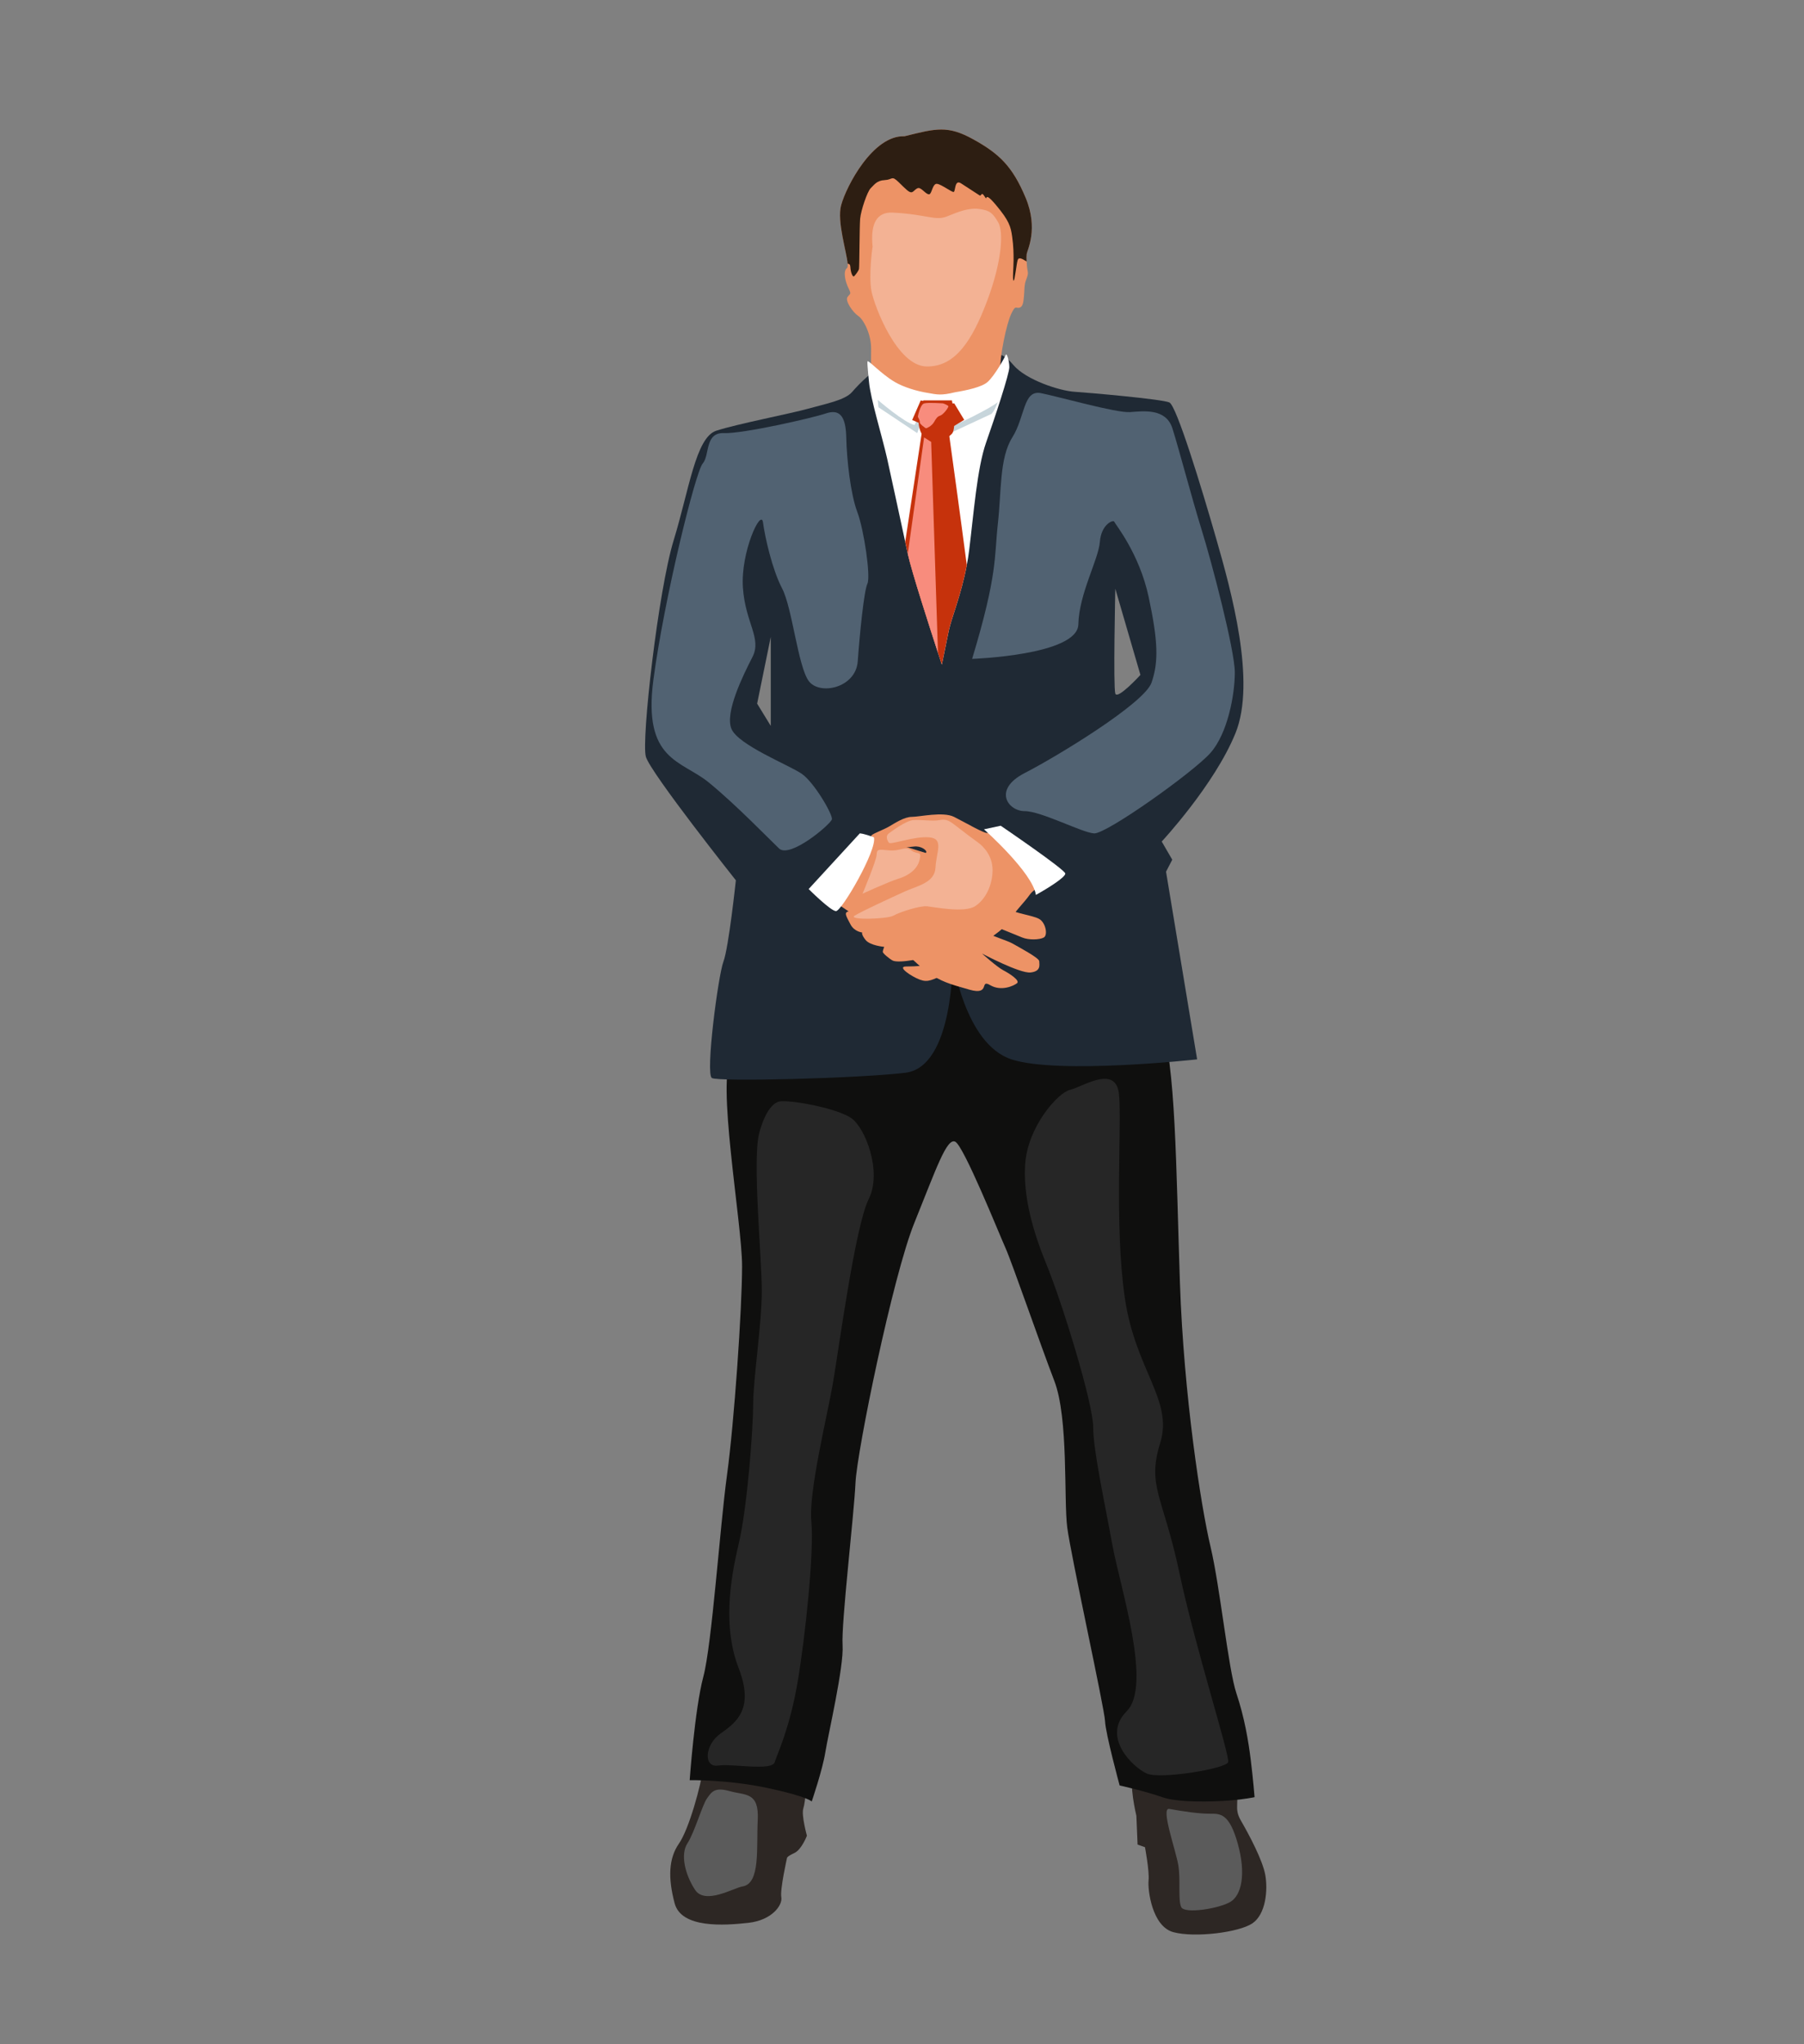 <?xml version="1.0" encoding="utf-8"?>
<!-- Generator: Adobe Illustrator 17.0.0, SVG Export Plug-In . SVG Version: 6.00 Build 0)  -->
<!DOCTYPE svg PUBLIC "-//W3C//DTD SVG 1.1//EN" "http://www.w3.org/Graphics/SVG/1.1/DTD/svg11.dtd">
<svg version="1.1" id="Layer_1" xmlns="http://www.w3.org/2000/svg" xmlns:xlink="http://www.w3.org/1999/xlink" x="0px" y="0px"
	 width="355px" height="402px" viewBox="0 0 355 402" enable-background="new 0 0 355 402" xml:space="preserve">
<rect x="0" y="0" width="355" height="402" fill="#808080" stroke="none"/>
<g>
	<path fill="#2D2724" d="M242.925,350.35c1.271,4.426-0.282,5.037,1.271,7.721c1.554,2.684,4.284,7.769,4.802,10.735
		c0.517,2.966,0.094,7.674-2.542,9.464c-2.637,1.789-11.3,2.872-15.537,1.742c-4.237-1.13-5.085-8.381-4.897-10.17
		c0.189-1.789-0.706-6.544-0.706-6.544l-1.459-0.518l-0.236-5.65c0,0-1.601-6.732-0.471-7.957
		C224.28,347.949,242.925,350.35,242.925,350.35z"/>
	<path fill="#2D2724" d="M158.789,349.973c0,0-0.282,4.426-0.706,5.697c-0.424,1.271,0.706,5.367,0.706,5.367
		s-1.036,2.731-2.448,3.39c-1.413,0.659-1.46,0.942-1.46,0.942s-1.413,6.262-1.13,7.769c0.282,1.506-1.789,4.519-6.497,5.037
		c-4.708,0.518-13.182,1.13-14.501-3.861c-1.319-4.991-1.177-8.804,0.848-11.723c2.024-2.919,4.331-11.488,4.802-14.925
		C138.873,344.229,158.789,349.973,158.789,349.973z"/>
	<path fill="#0F0F0E" d="M228.423,201.194c2.95,7.562,3.013,28.814,3.767,51.037c0.753,22.223,4.144,44.069,6.026,51.979
		c1.884,7.91,3.485,24.012,5.086,28.814c1.601,4.802,2.354,9.322,2.825,13.088c0.471,3.767,0.753,7.345,0.753,7.345
		s-1.931,0.424-4.992,0.659c-3.06,0.236-10.028,0.471-13.182-0.659c-3.155-1.13-8.38-2.307-8.38-2.307s-2.779-10.216-2.872-12.665
		c-0.094-2.449-6.733-32.581-7.439-38.09c-0.706-5.509,0.283-21.469-2.542-28.814c-2.825-7.345-8.333-23.306-9.605-26.131
		c-1.271-2.825-8.192-20.057-9.887-20.904c-1.695-0.848-3.814,5.509-8.051,15.961c-4.237,10.452-11.3,44.916-11.582,51.131
		c-0.282,6.215-2.825,27.684-2.542,31.922s-2.825,17.515-3.39,21.046c-0.565,3.531-2.684,9.706-2.684,9.706
		s-0.706-0.949-8.616-2.644c-7.91-1.695-15.396-1.554-15.396-1.554s0.989-13.983,2.684-20.339c1.695-6.356,3.249-29.379,4.661-39.69
		c1.412-10.311,2.966-32.628,2.966-41.103c0-8.475-5.226-37.289-1.977-41.103c3.249-3.814,22.317-22.176,34.04-27.402
		c11.723-5.226,9.887-10.404,20.763-3.931c10.876,6.473,12.712-0.024,18.079,10.145
		C222.303,196.862,228.423,201.194,228.423,201.194z"/>
	<path fill="#1F2934" d="M239.346,105.992c-2.921-10.17-7.814-26.176-9.227-26.837c-1.413-0.656-15.938-1.927-18.728-2.107
		c-2.791-0.176-9.464-2.294-11.972-5.26c-2.503-2.966-3.706-2.152-6.814-2.435c0,0-15.357,0.955-17.899,1.988
		c-2.543,1.034-5.605,4.096-7.018,5.746c-1.413,1.644-5.322,2.35-8.661,3.294c-3.345,0.944-14.034,3.012-18.085,4.333
		c-4.046,1.317-5.367,11.769-8.379,21.56c-3.012,9.797-6.402,39.362-5.463,42.566c0.943,3.198,17.706,24.294,17.706,24.294
		s-1.412,13.277-2.451,16.006c-1.034,2.729-3.576,22.13-2.26,22.882c1.321,0.752,28.441,0.096,38.045-1.034
		c9.605-1.13,9.322-22.317,9.322-22.317s2.351,16.667,11.582,19.679c9.227,3.011,36.533,0,36.533,0l-6.119-36.911l1.225-2.356
		l-2.073-3.576c0,0,10.356-11.113,14.503-21.283C247.255,134.054,242.266,116.161,239.346,105.992z M151.677,142.766l-2.684-4.379
		l2.684-13.136V142.766z M219.475,136.41c-0.424-1.271,0-20.622,0-20.622l4.944,16.95
		C224.419,132.738,219.899,137.681,219.475,136.41z"/>
	<path fill="#ED9366" d="M202.246,53.389c0.175,0.814-0.424,1.554-0.565,2.542c-0.141,0.989-0.068,0.989-0.175,2.26
		c-0.108,1.271-0.215,2.158-0.921,2.334c-0.706,0.175-0.74-0.639-1.621,1.271c-0.887,1.904-2.26,8.226-2.153,11.441
		c0.102,3.214-0.452,6.062-3.418,8.412c-2.966,2.356-11.344,5.844-13.181,5.748c-1.836-0.096-3.814-2.641-5.746-4.522
		c-1.927-1.881-1.949-4.627-1.949-4.627c-1.17-2.966-1.13-6.706-1.096-9.605c0.034-2.892-1.469-5.791-2.526-6.497
		c-1.062-0.706-2.65-2.983-2.119-3.723c0.532-0.74,0.814-0.497,0.193-1.746c-0.616-1.254-1.13-3.305-0.299-3.955
		c0.135-0.107,0.169-0.407,0.135-0.848c-0.175-2.277-2.141-8.351-1.282-11.514c1.022-3.78,6.283-13.809,12.463-13.56
		c6.25-1.554,8.51-2.192,13.594,0.633s7.666,5.3,10.243,11.446c2.576,6.141,0.316,10.305,0.21,11.085
		c-0.046,0.345-0.046,0.893-0.012,1.463C202.059,52.158,202.144,52.932,202.246,53.389z"/>
	<path fill="#2D1E12" d="M202.032,49.966c-0.046,0.345-0.046,0.893-0.012,1.463c-0.943-0.605-1.565-0.881-1.751-0.3
		c-0.249,0.78-0.565,4.136-0.814,4.063c-0.248-0.073,0-2.65,0-3.955c0-1.305,0-2.751-0.282-4.729
		c-0.283-1.977-0.599-3.107-3.175-6.181c-2.577-3.074-1.52-0.498-2.226-1.661c-0.706-1.164-0.599,0.034-1.022-0.249
		c-0.424-0.282-2.334-1.514-3.639-2.361c-1.305-0.848-1.057,1.622-1.446,1.695c-0.39,0.068-2.334-1.452-3.249-1.593
		c-0.921-0.141-1.028,1.977-1.554,2.051c-0.531,0.067-1.169-0.847-1.836-1.17c-0.673-0.317-1.164,0.746-1.661,0.78
		c-0.497,0.034-1.062-0.565-2.509-1.977c-1.446-1.413-1.164-0.497-2.751-0.424c-1.588,0.073-2.085,0.955-2.758,1.587
		c-0.671,0.639-1.938,4.379-2.084,6.006c-0.136,1.621-0.136,9.593-0.232,9.921c-0.096,0.328-0.588,1.011-0.921,1.367
		c-0.328,0.35-0.729-0.802-0.774-1.814c-0.023-0.452-0.237-0.633-0.531-0.61c-0.175-2.277-2.141-8.351-1.282-11.514
		c1.022-3.78,6.283-13.809,12.463-13.56c6.25-1.554,8.51-2.192,13.594,0.633s7.666,5.3,10.243,11.446
		C204.398,45.022,202.138,49.186,202.032,49.966z"/>
	<path fill="#FFFFFF" d="M198.619,72.215c0,1.316-2.774,9.718-4.565,14.803c-1.791,5.085-2.446,14.079-3.345,21.238
		c-0.124,0.994-0.277,1.96-0.458,2.898c-1.101,5.825-3.056,10.52-3.542,12.871c-0.565,2.734-1.367,6.689-1.367,6.689
		s-0.294-0.898-0.763-2.333c-1.588-4.865-5.159-15.921-5.921-19.373c-0.005-0.028-0.011-0.056-0.023-0.09
		c-0.141-0.666-0.316-1.463-0.503-2.345c-1.102-5.045-2.774-12.898-3.571-16.446c-0.944-4.187-3.26-11.718-3.554-14.995
		c0,0-0.378-3.531-0.305-4.023c0.068-0.497,2.61,2.401,5.39,4.023c1.74,1.017,4.283,1.796,6.509,2.152
		c1.847,0.322,2.554,0.537,5.367-0.141c2.35-0.389,5.248-1.022,6.367-2.011c1.458-1.294,3.463-4.989,3.605-5.367
		C198.082,69.39,198.619,70.893,198.619,72.215z"/>
	<path fill="#ED9366" d="M197.585,162.963c0,0,10.5,7.345,11.347,8.287c0.847,0.941-4.944,2.824-6.215,4.614
		c-1.271,1.789-2.778,3.107-4.096,5.226c-1.319,2.119-4.237,3.39-5.979,5.226c-1.742,1.836-3.484,3.861-6.357,5.132
		c-2.872,1.271-3.626,1.836-5.273,1.224c-1.648-0.612-4.614-2.589-2.684-2.589c1.931,0,4.521-0.142,4.992-0.8
		c0.471-0.659,2.453-2.166,2.498-2.401c0.045-0.235-0.05-1.648-1.133-0.565c-1.083,1.083-3.342,2.213-4.991,2.496
		c-1.649,0.282-3.437,0.424-4.049,0.094c-0.612-0.33-1.93-1.413-1.93-1.695s0.282-0.989,0.282-0.989s-2.778-0.236-3.672-1.366
		c-0.894-1.13-0.659-1.46-0.659-1.46s-1.554-0.141-2.307-1.601c-0.753-1.459-1.271-2.213-0.565-2.496
		c0.707-0.282,4.615-1.129,7.204-2.636c2.589-1.507,5.65-3.39,6.403-4.897c0.753-1.506,1.789-3.86,1.883-4.19
		c0.095-0.33-1.035-1.271-2.448-1.083c-1.413,0.188-4.991,0.471-5.932-0.047c-0.942-0.518-2.872-1.743-2.401-2.166
		c0.471-0.424,2.354-1.083,3.484-1.742c1.13-0.659,2.966-1.883,4.472-1.883c1.507,0,6.106-1.083,8.28,0
		c2.173,1.083,6.082,3.39,6.599,3.154C194.854,163.575,197.585,162.963,197.585,162.963z"/>
	<path fill="#ED9366" d="M169.148,164.281c0.612,0,5.98,1.601,7.062,1.742c1.083,0.141,3.578,1.036,7.392,2.166
		c3.813,1.13,14.45,9.963,15.255,10.687c0.805,0.724,4.285,1.13,5.603,1.836c1.318,0.706,1.789,3.201,0.941,3.672
		c-0.848,0.471-2.966,0.518-4.237,0c-1.271-0.517-5.32-2.165-5.32-2.165s-2.449,0.612-1.742,1.177s4.19,1.601,5.226,2.213
		c1.036,0.612,5.179,2.778,5.179,3.437c0,0.659,0.423,1.977-1.695,2.213c-2.119,0.236-9.558-3.719-9.558-3.719
		s2.919,2.636,4.191,3.296c1.271,0.659,3.343,2.024,2.683,2.542c-0.659,0.518-3.107,1.648-5.273,0.377
		c-2.166-1.271,0.142,2.071-4.049,0.894c-4.19-1.177-5.65-1.647-8.098-3.342s-2.59-2.448-6.497-5.367
		c-3.908-2.919-5.649-3.909-7.062-5.132c-1.413-1.224-9.228-6.215-9.228-6.215L169.148,164.281z"/>
	<path fill="#FFFFFF" d="M196.925,162.4l-3.296,0.706c0,0,9.604,8.522,10.217,12.901c2.307-1.271,5.767-3.437,5.791-4.191
		S196.925,162.4,196.925,162.4z"/>
	<path fill="#FFFFFF" d="M169.194,163.906l-10.064,10.947c0,0,4.273,4.273,5.367,4.343c1.095,0.071,8.122-12.006,7.486-14.513
		C169.83,163.871,169.194,163.906,169.194,163.906z"/>
	<path fill="#C7D5DB" d="M172.726,78.64c0,0,5.273,4.567,7.251,4.944c0.753-1.695,2.542-4.19,2.542-4.19l-2.024,5.791l-7.627-5.085
		L172.726,78.64z"/>
	<path fill="#C7D5DB" d="M184.656,79.441c0,0,2.759,3.86,2.618,4.284c-0.141,0.424,8.098-3.626,9.087-4.661
		c-0.706,1.931-1.271,2.346-1.271,2.346l-8.117,3.775L184.656,79.441z"/>
	<g>
		<path fill="#C6320C" d="M181.705,78.742h5.617c0,0,1.037,5.444,0,6.568c-1.037,1.124-4.408,2.938-5.964,0
			C179.803,82.372,181.705,78.742,181.705,78.742z"/>
		<path fill="#C6320C" d="M190.251,111.154c-1.101,5.825-3.056,10.52-3.542,12.871c-0.565,2.734-1.367,6.689-1.367,6.689
			s-0.294-0.898-0.763-2.333c-1.588-4.865-5.159-15.921-5.921-19.373c-0.005-0.028-0.011-0.056-0.023-0.09
			c-0.141-0.666-0.316-1.463-0.503-2.345l3.226-21.26v-0.006l3.057-0.497l0.305-0.051l1.91-0.311c0,0,0.068,0.474,0.18,1.322
			C187.341,89.577,188.912,100.95,190.251,111.154z"/>
		<polygon fill="#C6320C" points="186.859,79.336 187.783,79.336 189.743,82.577 187.539,83.906 181.252,83.355 179.502,82.609 
			181.187,78.742 183.39,79.304 		"/>
		<path fill="#F88C7D" d="M180.615,81.961c0,0,0.434-2.418,1.264-2.625c0.83-0.206,3.5-0.014,3.629-0.013
			c0.13,0.001,0.941,0.337,1.104,0.531c0.162,0.195-0.969,1.686-1.57,1.88c-0.602,0.195-0.796,0.519-1.25,1.297
			c-0.454,0.778-1.427,1.199-1.556,1.199c-0.129,0-1.297-0.875-1.232-1.166C181.069,82.771,180.615,81.961,180.615,81.961z"/>
		<path fill="#F88C7D" d="M184.579,128.38c-1.588-4.865-5.159-15.921-5.921-19.373c-0.005-0.028-0.011-0.056-0.023-0.09
			l3.215-22.887l0.011,0.011l1.209,0.763h0.006l0.164,0.101L184.579,128.38z"/>
	</g>
	<path fill="#5B5B5B" d="M146.098,371.021c-1.715,0.271-7.345,3.673-9.322,0.659c-1.977-3.014-2.919-6.976-1.507-9.138
		c1.413-2.162,2.919-7.53,3.861-8.848c0.942-1.318,1.506-2.26,4.52-1.413c3.014,0.848,5.744,0.094,5.462,5.65
		C148.828,363.488,149.676,370.456,146.098,371.021z"/>
	<path fill="#5B5B5B" d="M230.092,355.767c2.926,0.526,5.838,0.942,7.91,0.942s3.861-0.196,5.556,5.834
		c1.695,6.031,0.754,10.174-1.413,11.492c-2.166,1.318-9.04,2.448-9.699,1.036c-0.659-1.412-0.094-5.273-0.565-8.192
		C231.411,363.959,228.339,355.452,230.092,355.767z"/>
	<path fill="#516272" d="M153.3,166.873c-1.746-1.655-8.475-8.616-13.842-12.995c-5.367-4.379-12.995-4.237-10.876-20.198
		c2.119-15.961,8.287-40.914,9.699-42.515c1.413-1.601,0.377-6.122,4.144-5.98c3.766,0.142,17.421-2.968,20.057-3.862
		c2.636-0.893,3.954,0.322,4.049,4.705c0.094,4.383,0.848,11.162,2.166,14.647c1.318,3.484,2.674,12.712,1.996,14.125
		c-0.678,1.413-1.526,9.982-1.902,15.255c-0.376,5.273-7.551,6.779-9.661,3.861c-2.11-2.919-3.24-14.407-5.217-18.173
		c-1.977-3.767-3.39-10.17-3.767-12.995c-0.376-2.825-4.426,5.837-3.955,12.806c0.471,6.969,3.767,9.982,1.884,13.654
		c-1.884,3.672-5.462,10.923-4.144,14.125c1.319,3.202,11.393,7.157,13.842,8.852c2.449,1.695,6.12,8.004,5.932,8.946
		C163.518,162.071,155.453,168.914,153.3,166.873z"/>
	<path fill="#516272" d="M191.299,129.584c5.081-16.808,4.336-20.057,5.062-26.554s0.302-12.955,2.845-17
		c2.542-4.045,2.119-9.413,5.65-8.707c3.531,0.706,14.831,3.923,17.515,3.727c2.684-0.196,7.062-0.788,8.334,3.18
		c1.271,3.969,3.814,13.715,5.791,20.071c1.977,6.356,6.497,23.588,6.497,27.967c0,4.379-1.413,12.006-4.802,15.82
		c-3.39,3.814-20.481,15.961-22.882,15.82c-2.401-0.141-10.399-4.379-13.674-4.379c-3.275,0-6.329-4.237,0-7.486
		c6.33-3.249,23.562-13.701,24.974-17.797c1.413-4.096,1.271-8.192-0.565-16.808s-6.639-14.407-6.78-14.831
		s-2.542,0.424-2.825,3.955c-0.282,3.531-4.096,10.17-4.237,16.243C212.059,128.877,191.299,129.584,191.299,129.584z"/>
	<path fill="#F3B294" d="M173.867,57.544c-1.719-5.395-4.829-16.082,1.843-15.731c6.672,0.351,8.377,1.682,10.648,0.748
		c2.271-0.935,4.337-1.742,6.406-1.454c2.069,0.288,2.61,0.832,3.665,2.619c1.054,1.788,0.814,7.458-2.131,15.33
		c-2.946,7.873-6.32,13.185-12.041,13.015c-5.722-0.17-10.151-11.723-10.755-14.777c-0.605-3.053,0.158-9.196,0.434-9.862
		C172.21,46.767,173.867,57.544,173.867,57.544z"/>
	<path fill="#F3B294" d="M174.911,163.906c0.414-0.296,3.249-2.472,4.802-2.613c1.554-0.141,3.743,0.282,5.156,0
		c1.413-0.282,2.048,0.182,3.461,1.292c1.413,1.11,3.107,2.381,4.096,3.087c0.989,0.706,2.895,2.542,2.895,5.438
		c0,2.896-1.342,5.791-3.46,7.133c-2.119,1.342-8.085,0.141-9.445,0c-1.36-0.141-5.386,1.13-6.586,1.836
		c-1.201,0.706-9.128,0.918-7.636,0c1.492-0.918,7.354-3.602,9.826-4.732c2.472-1.13,5.932-1.695,6.074-4.732
		c0.141-3.037,1.728-5.65-1.219-5.932c-2.947-0.282-7.605,1.541-7.96,1.053C174.558,165.248,174.219,164.401,174.911,163.906z"/>
	<path fill="#F3B294" d="M169.733,175.771c0,0,2.731-6.497,2.778-7.674c0.047-1.177,0.377-1.033,2.542-0.846
		c2.166,0.187,3.013-0.94,4.284,0c1.271,0.94,2.118-0.049,1.601,1.953c-0.518,2.001-2.496,3.131-4.237,3.649
		C174.959,173.37,169.733,175.771,169.733,175.771z"/>
	<path fill="#262626" d="M149.346,223.089c0.127-0.551,1.554-6.356,4.379-6.497c2.825-0.141,10.876,1.413,13.701,3.249
		c2.825,1.836,6.215,10.593,3.531,15.961c-2.684,5.367-5.932,29.803-7.062,36.3c-1.13,6.497-4.802,21.328-4.237,27.119
		c0.565,5.791-1.13,22.317-2.684,31.498s-3.955,14.047-4.52,15.852c-0.565,1.804-8.266,0.253-11.159,0.674
		c-2.892,0.422-2.68-4.096,0.567-6.356c3.247-2.26,6.539-4.944,3.481-12.853s-1.744-16.95,0-24.294s2.874-22.882,2.874-27.684
		c0-4.802,1.695-15.678,1.695-22.176C149.911,247.383,148.074,228.597,149.346,223.089z"/>
	<path fill="#262626" d="M201.748,228.833c0.538-7.257,6.404-13.937,8.852-14.502c2.448-0.565,9.04-5.084,9.605,0.942
		c0.565,6.026-0.941,25.56,1.13,39.899c2.071,14.339,9.605,20.177,6.968,28.652c-2.637,8.475,0.566,10.358,3.767,25.424
		c3.201,15.067,9.982,36.035,9.605,37.321c-0.377,1.286-13.296,3.412-15.97,2.255c-2.674-1.157-9.062-7.184-3.985-12.269
		c5.077-5.085-1.326-24.483-2.833-32.769c-1.506-8.286-3.766-18.557-3.766-23.121c0-4.564-5.968-24.15-9.293-32.248
		C202.501,240.321,201.371,233.918,201.748,228.833z"/>
</g>
</svg>
